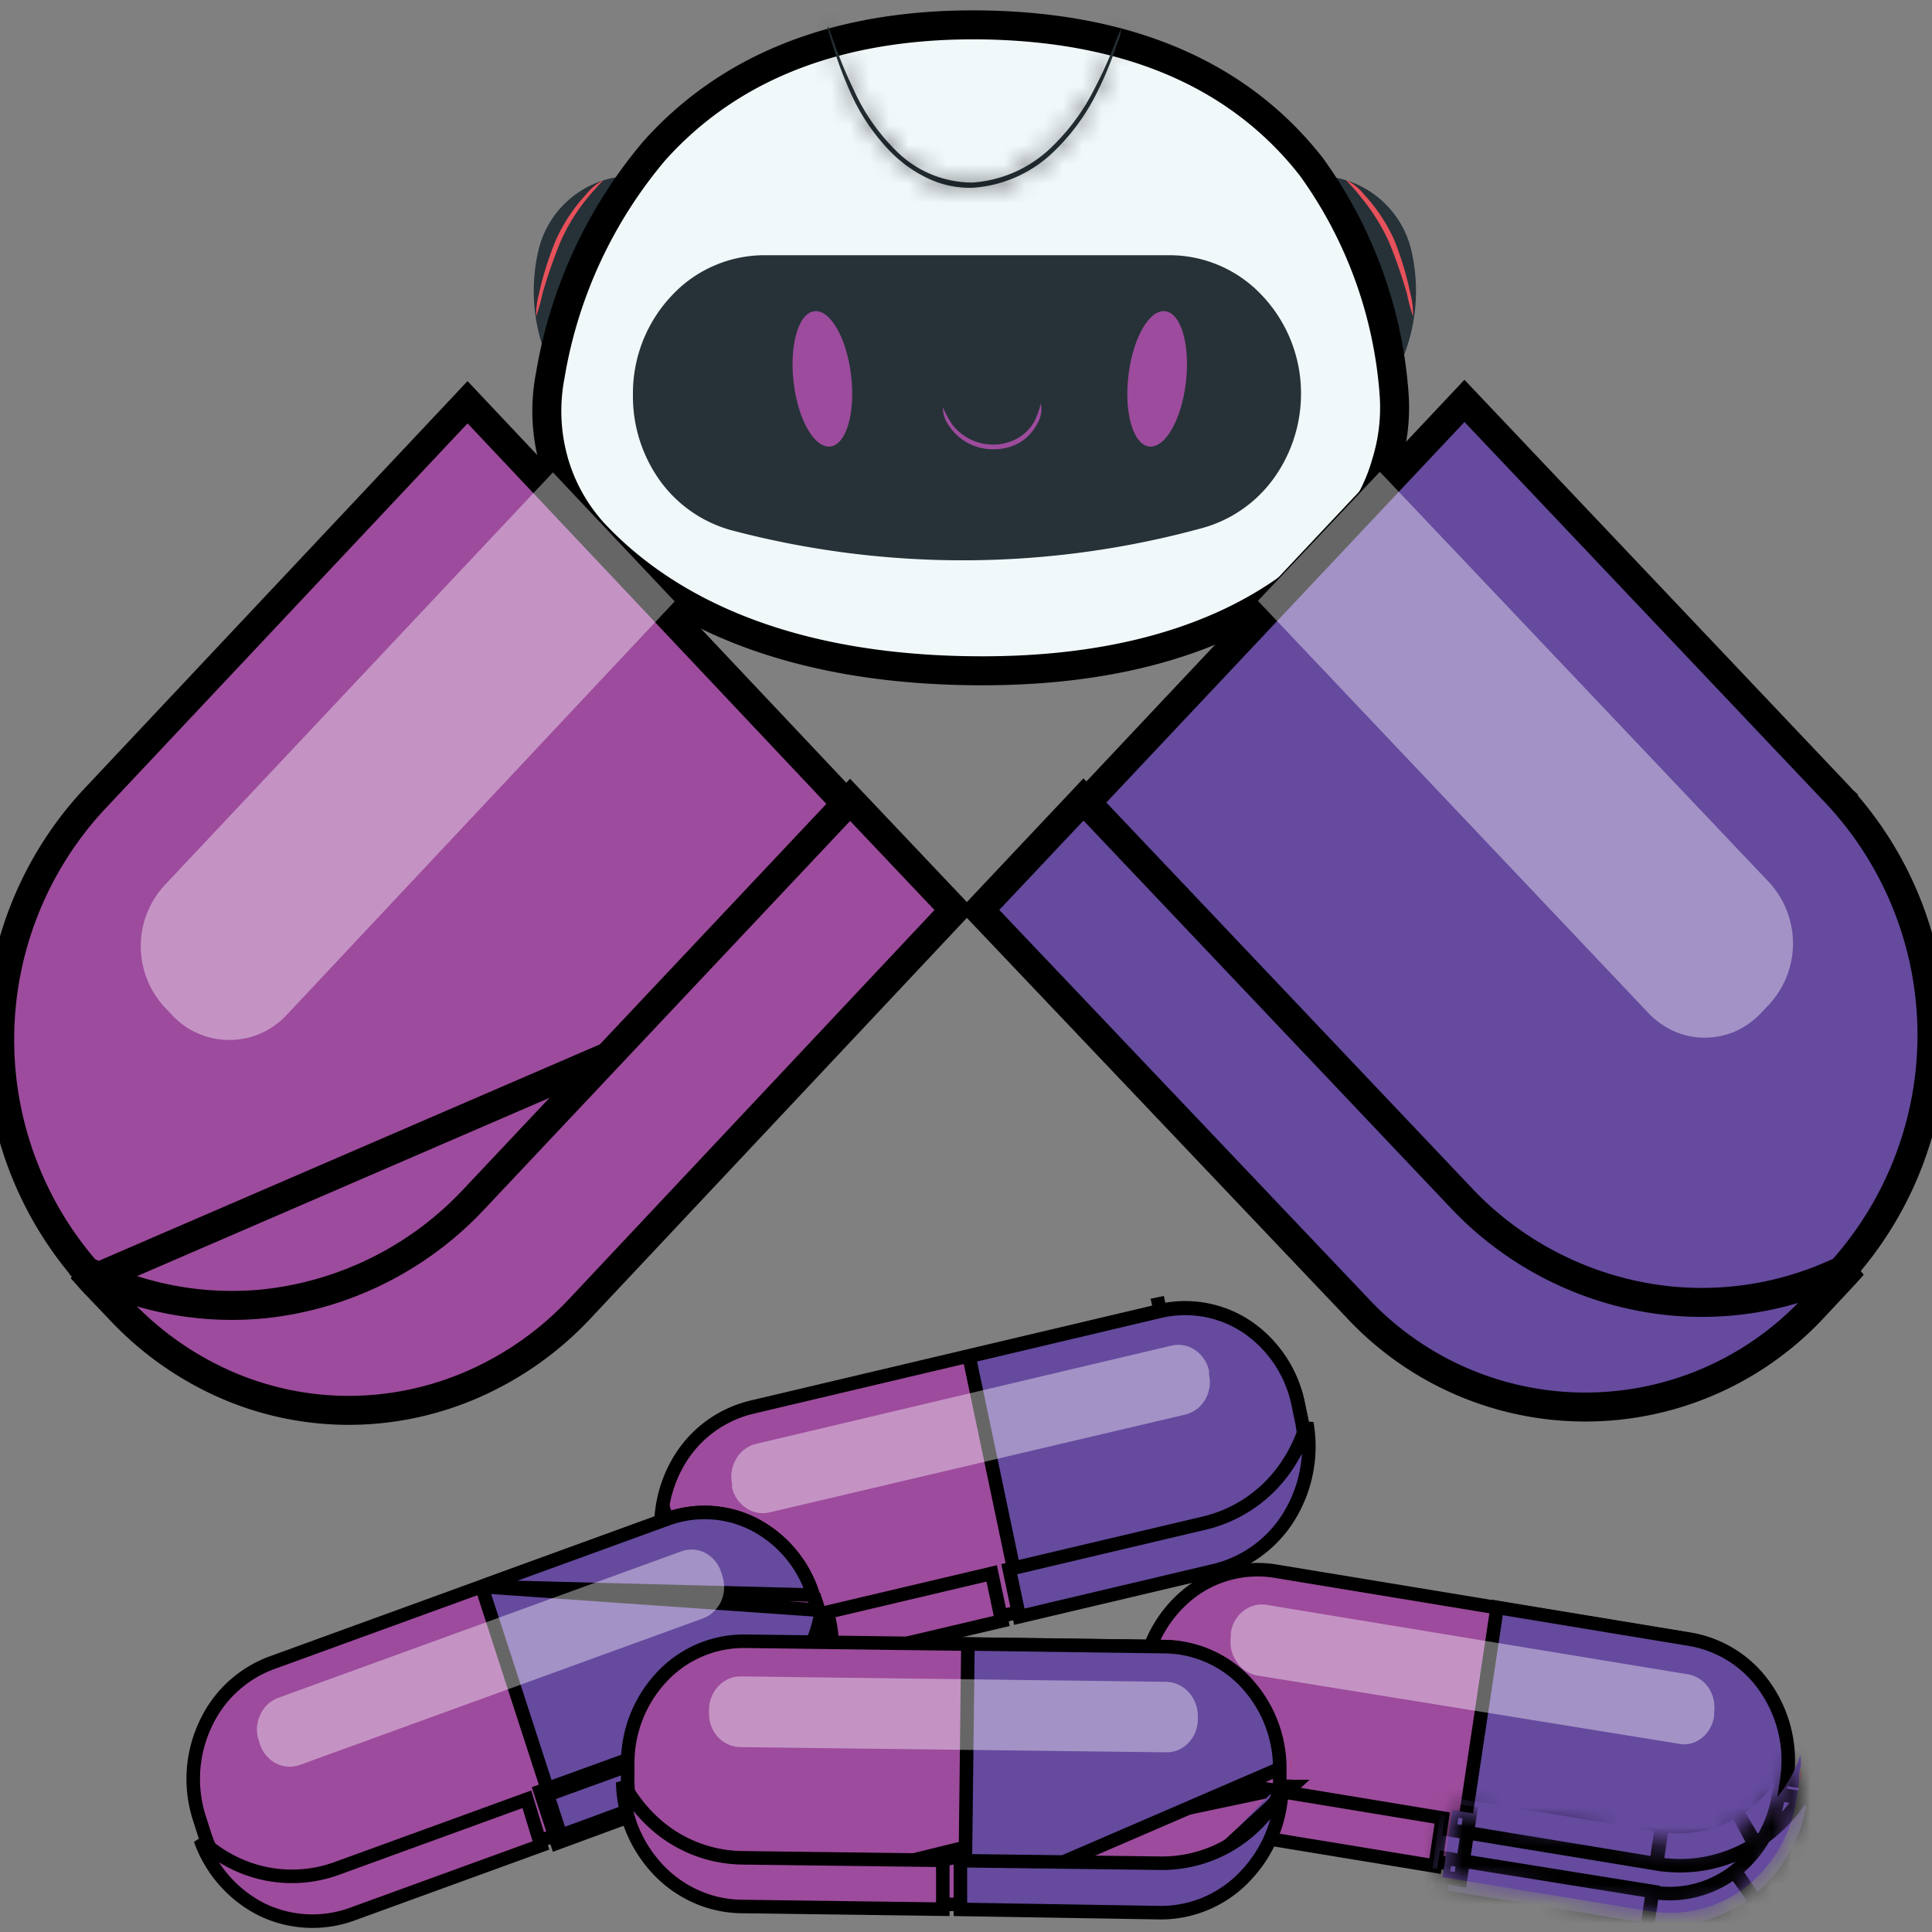 <svg id="Layer_1" data-name="Layer 1" xmlns="http://www.w3.org/2000/svg" xmlns:xlink="http://www.w3.org/1999/xlink" viewBox="0 0 100 100"><rect x="0" y="0" width="100" height="100" fill="#808080" stroke="none"/><defs><mask id="mask" x="40.52" y="0" width="19.86" height="12.2" maskUnits="userSpaceOnUse"><g id="path-6-inside-1"><path d="M42.84,1.35a.67.67,0,0,1,.1.23l.25.67a22.73,22.73,0,0,0,1,2.4,10.35,10.35,0,0,0,2.14,3.1,5.59,5.59,0,0,0,4,1.7,6.52,6.52,0,0,0,4-1.74,11,11,0,0,0,2.26-3,21.89,21.89,0,0,0,1.08-2.36c.11-.3.23-.59.37-.88A.94.94,0,0,1,58,1.7c0,.16-.12.39-.22.68a18.28,18.28,0,0,1-1,2.41,11,11,0,0,1-2.28,3.1,6.67,6.67,0,0,1-4.16,1.83A5.1,5.1,0,0,1,48,9.22a6.82,6.82,0,0,1-1.83-1.29A10.43,10.43,0,0,1,44,4.74a21.37,21.37,0,0,1-.92-2.46c-.09-.29-.16-.52-.2-.68A1,1,0,0,1,42.84,1.35Z" fill="#fff"/></g></mask><mask id="mask-2" x="73.21" y="90.06" width="21.32" height="10.29" maskUnits="userSpaceOnUse"><g id="path-22-inside-2"><path d="M93,93l.12-.82c0-.23,0-.45.07-.68s0-.44,0-.67a7,7,0,0,1-2.88,3.7,6.42,6.42,0,0,1-4.44.9L75.18,93.69l-.51,3.47,10.72,1.76a6.4,6.4,0,0,0,5-1.27A7.16,7.16,0,0,0,93,93Z" fill="#fff"/></g></mask></defs><title>logo</title><path d="M28.48,18.93A9.22,9.22,0,0,1,27.86,13a5,5,0,0,1,4-3.82" fill="#263238"/><path d="M31.24,9.32s-.32.31-.78.86A9.77,9.77,0,0,0,29,12.54a25.91,25.91,0,0,0-.93,2.69,8.88,8.88,0,0,1-.32,1.15,4.32,4.32,0,0,1,.15-1.19,16.39,16.39,0,0,1,.87-2.76,8.74,8.74,0,0,1,1.58-2.38A2.67,2.67,0,0,1,31.24,9.32Z" fill="#e7515b"/><path d="M72.44,18.93A9.22,9.22,0,0,0,73.06,13a5,5,0,0,0-4-3.82" fill="#263238"/><path d="M69.68,9.32a2.67,2.67,0,0,1,.91.73,8.74,8.74,0,0,1,1.58,2.38A16.39,16.39,0,0,1,73,15.19a4.31,4.31,0,0,1,.14,1.19,8.85,8.85,0,0,1-.31-1.15,25.91,25.91,0,0,0-.93-2.69,10.43,10.43,0,0,0-1.48-2.36C70,9.63,69.66,9.35,69.68,9.32Z" fill="#e7515b"/><path d="M28.48,19.44h0a24.19,24.19,0,0,1,5.4-11.65c3.32-3.7,8.57-6.62,17-6.5,8.8.14,13.93,3.42,17,7.35a22.92,22.92,0,0,1,4.28,11.78h0A9.71,9.71,0,0,1,71.74,24a9.34,9.34,0,0,1-1.6,3.16c-2.53,3.24-8,7.56-19.29,7.56s-17.13-3.94-20.11-7.12a9.21,9.21,0,0,1-2.09-3.77A9.63,9.63,0,0,1,28.48,19.44Z" fill="#f1f8fa" stroke="#000" stroke-width="1.5"/><path d="M42.84,1.35a.67.67,0,0,1,.1.23l.25.67a22.73,22.73,0,0,0,1,2.4,10.35,10.35,0,0,0,2.14,3.1,5.59,5.59,0,0,0,4,1.7,6.52,6.52,0,0,0,4-1.74,11,11,0,0,0,2.26-3,21.89,21.89,0,0,0,1.08-2.36c.11-.3.23-.59.37-.88A.94.94,0,0,1,58,1.7c0,.16-.12.39-.22.68a18.28,18.28,0,0,1-1,2.41,11,11,0,0,1-2.28,3.1,6.67,6.67,0,0,1-4.16,1.83A5.1,5.1,0,0,1,48,9.22a6.82,6.82,0,0,1-1.83-1.29A10.43,10.43,0,0,1,44,4.74a21.37,21.37,0,0,1-.92-2.46c-.09-.29-.16-.52-.2-.68A1,1,0,0,1,42.84,1.35Z" fill="#263238"/><g mask="url(#mask)"><path d="M42.84,1.35,44.8,0,40.52,1.57Zm.1.23-2.22.73,0,.09,0,.09Zm.25.67L41,3.15h0Zm1,2.4,2.09-1.08v0Zm2.14,3.1L47.94,6h0Zm4,1.7v2.48h.14Zm4-1.74,1.53,1.86h0Zm2.26-3-2-1.21h0Zm1.08-2.36,2.15,1,0,0v0Zm.37-.88,2.32.27L56,.33ZM58,1.7,55.84.77l0,.1,0,.1Zm-.22.68-2.19-.85h0Zm-1,2.41L54.71,3.62v0h0Zm-2.28,3.1L56,9.74h0ZM50.33,9.72l.06,2.48h.07ZM48,9.22l-1,2.26h0ZM46.17,7.93l-1.61,1.8h0ZM44,4.74l2.12-1h0ZM43.1,2.28l2.22-.77h0Zm-.2-.68L45.14.91l0-.1,0-.1Zm-2,1.11a1.78,1.78,0,0,1-.17-.4L45.17.85A3.59,3.59,0,0,0,44.8,0Zm-.12-.22.25.66,4.34-1.81L45.11.68Zm.25.67c.21.55.55,1.51,1.08,2.61l4.16-2.24a21.49,21.49,0,0,1-.9-2.19Zm1.06,2.57a12.81,12.81,0,0,0,2.65,3.83l3.18-3.62a8.17,8.17,0,0,1-1.64-2.37Zm2.63,3.81a7.81,7.81,0,0,0,5.61,2.39V7a3.28,3.28,0,0,1-2.38-1Zm5.75,2.39a8.82,8.82,0,0,0,5.42-2.36L52.81,5.84A4.22,4.22,0,0,1,50.18,7Zm5.42-2.36A13.58,13.58,0,0,0,58.66,5.9L54.57,3.51a8.42,8.42,0,0,1-1.76,2.33Zm2.77-3.66a25.87,25.87,0,0,0,1.19-2.62l-4.3-1.9a19.9,19.9,0,0,1-1,2.1Zm1.22-2.7c.08-.21.16-.42.26-.62L56,.33a8.94,8.94,0,0,0-.47,1.15Zm-4.13-2a1.51,1.51,0,0,1,.1-.42l4.32,1.87a4,4,0,0,0,.22-.91Zm0-.22-.18.56L60,3.23c.11-.31.2-.58.26-.8Zm-.18.57a17.28,17.28,0,0,1-.88,2.08L58.82,6A21.17,21.17,0,0,0,60,3.23ZM54.7,3.65A8.32,8.32,0,0,1,52.94,6L56,9.74a13,13,0,0,0,2.79-3.8ZM53,6a4.47,4.47,0,0,1-2.76,1.2l.27,4.95A8.89,8.89,0,0,0,56,9.74Zm-2.69,1.2A2.8,2.8,0,0,1,49,7l-1.91,4.52a7.19,7.19,0,0,0,3.34.72ZM49,7a4.57,4.57,0,0,1-1.21-.85L44.58,9.75a9.18,9.18,0,0,0,2.47,1.73Zm-1.19-.83A7.92,7.92,0,0,1,46.14,3.7L41.9,5.77a13,13,0,0,0,2.66,4ZM46.12,3.68a18.82,18.82,0,0,1-.8-2.17L40.88,3.05a23.87,23.87,0,0,0,1,2.75ZM45.31,1.5c-.08-.27-.14-.47-.17-.59L40.66,2.29c.05.19.13.46.23.78ZM45.07.71a2.07,2.07,0,0,1,.1.43l-4.65.43a3.69,3.69,0,0,0,.2.92Z"/></g><path d="M62.2,27.34a46.86,46.86,0,0,1-24.4.09,6.77,6.77,0,0,1-3.64-2.55,7.49,7.49,0,0,1-1.4-4.38v-.13a7.36,7.36,0,0,1,2-5.06,6.56,6.56,0,0,1,4.79-2.1h21a6.56,6.56,0,0,1,4.79,2.1,7.36,7.36,0,0,1,2,5.06,7.49,7.49,0,0,1-1.44,4.43A6.78,6.78,0,0,1,62.2,27.34Z" fill="#263238"/><path d="M44.05,19.41c.24,1.93-.24,3.59-1.06,3.7s-1.68-1.36-1.91-3.3.24-3.59,1.06-3.7S43.82,17.48,44.05,19.41Z" fill="#9d4b9c"/><path d="M58.41,19.41c-.24,1.93.24,3.59,1.06,3.7s1.68-1.36,1.91-3.3-.24-3.59-1.06-3.7S58.64,17.48,58.41,19.41Z" fill="#9d4b9c"/><path d="M53.87,20.89a1.39,1.39,0,0,1-.16,1,2.53,2.53,0,0,1-.75.9,2.58,2.58,0,0,1-1.42.46,2.76,2.76,0,0,1-1.48-.34,2.67,2.67,0,0,1-.91-.83,1.62,1.62,0,0,1-.35-1,6.18,6.18,0,0,0,.5.91,2.73,2.73,0,0,0,.87.72,2.67,2.67,0,0,0,1.35.3,2.59,2.59,0,0,0,1.29-.41,2.31,2.31,0,0,0,.73-.79A4.57,4.57,0,0,0,53.87,20.89Z" fill="#9d4b9c"/><path d="M49,47.12,29.7,67.66h0a16.37,16.37,0,0,1-5.36,3.81,15.67,15.67,0,0,1-12.66,0A16.47,16.47,0,0,1,6.3,67.72h0L4.86,66.2Zm0,0L24.2,20.82,4.83,41.42a18.26,18.26,0,0,0,0,24.78Z" fill="#9d4b9c" stroke="#000" stroke-width="1.5"/><path d="M24.55,62.05h0L44,41.4l5.4,5.7L30,67.75h0a16.8,16.8,0,0,1-5.43,3.86A16.06,16.06,0,0,1,18.1,73a15.87,15.87,0,0,1-6.43-1.34A16.67,16.67,0,0,1,6.22,67.8h0L4.78,66.29h0l-.56-.63a16.83,16.83,0,0,0,9.5,1.82A17.38,17.38,0,0,0,24.55,62.05Z" fill="#9d4b9c" stroke="#000" stroke-width="1.5"/><path d="M8.52,45.82a4.65,4.65,0,0,0,0,6.31l.35.37a4.05,4.05,0,0,0,6,0L34.92,31.13l-6.3-6.68Z" fill="#fff" opacity="0.4" style="isolation:isolate"/><path d="M70.35,67.49h0L51,47.1,75.8,20.75l19.33,20.4.49-.53-.49.53a18.28,18.28,0,0,1,.05,24.79h0l-1.43,1.51a15.91,15.91,0,0,1-23.4,0Z" fill="#654a9e" stroke="#000" stroke-width="1.5"/><path d="M75.57,61.94h0a17.25,17.25,0,0,0,10.85,5.39,16.82,16.82,0,0,0,9.49-1.85c-.19.21-.37.42-.57.63h0l-1.42,1.52h0a16.14,16.14,0,0,1-23.73,0h0L50.69,47.1l5.39-5.72Z" fill="#654a9e" stroke="#000" stroke-width="1.5"/><path d="M91.22,52.36l.35-.37a4.66,4.66,0,0,0,0-6.32L71.42,24.42,65.11,31.1,85.26,52.37a4.31,4.31,0,0,0,1.37,1,3.91,3.91,0,0,0,1.61.34,4,4,0,0,0,1.61-.34A4.27,4.27,0,0,0,91.22,52.36Z" fill="#fff" opacity="0.4" style="isolation:isolate"/><path d="M64.07,94.66h0a5.82,5.82,0,0,1-2.19-.85,6,6,0,0,1-1.72-1.68,6.45,6.45,0,0,1-1-2.24,6.82,6.82,0,0,1-.1-2.47l-.69-.11.69.11.12-.82h0a6.49,6.49,0,0,1,2.39-4.14A5.72,5.72,0,0,1,66,81.32h0l21.42,3.53h0a5.93,5.93,0,0,1,3.91,2.53,6.62,6.62,0,0,1,1.09,4.71l-.12.82a6.49,6.49,0,0,1-2.39,4.14,5.72,5.72,0,0,1-4.45,1.14Z" fill="#9d4b9c" stroke="#000" stroke-width="0.7"/><path d="M85.49,98.19h0l-10-1.65,2-13.34,10,1.65h0a5.93,5.93,0,0,1,3.91,2.53,6.62,6.62,0,0,1,1.09,4.71l-.12.82h0a6.49,6.49,0,0,1-2.39,4.14A5.72,5.72,0,0,1,85.49,98.19Z" fill="#654a9e" stroke="#000" stroke-width="0.7"/><path d="M64.4,92.41h0L74.65,94.1l-.37,2.49L64,94.9h0A6,6,0,0,1,61.75,94,6.4,6.4,0,0,1,60,92.28,6.76,6.76,0,0,1,59,90a7.07,7.07,0,0,1-.14-2.34A7.65,7.65,0,0,0,60.16,90,7,7,0,0,0,64.4,92.41Z" fill="#9d4b9c" stroke="#000" stroke-width="0.7"/><path d="M93.21,91.52c0,.23,0,.45-.07.68C93.17,92,93.19,91.75,93.21,91.52Z" fill="#e01f26"/><path d="M93,93l.12-.82c0-.23,0-.45.07-.68s0-.44,0-.67a7,7,0,0,1-2.88,3.7,6.42,6.42,0,0,1-4.44.9L75.18,93.69l-.51,3.47,10.72,1.76a6.4,6.4,0,0,0,5-1.27A7.16,7.16,0,0,0,93,93Z" fill="#654a9e"/><g mask="url(#mask-2)"><path d="M93,93l.92.15h0Zm.12-.82.92.15h0Zm.07-.68.93.07h0Zm0-.67.93,0-1.81-.3Zm-7.32,4.6-.14,1h0ZM75.18,93.69l.15-1-.92-.15-.15,1Zm-.51,3.47L73.75,97l-.14,1,.92.15Zm10.72,1.76.14-1h0Zm8.55-5.75.12-.82-1.84-.3-.12.82Zm.12-.82c0-.26.06-.52.08-.76l-1.87-.13c0,.2,0,.4,0,.59Zm.08-.77c0-.26,0-.51,0-.76l-1.86.07c0,.2,0,.39,0,.58Zm-1.81-1.06a6,6,0,0,1-2.47,3.17l1,1.71a8,8,0,0,0,3.28-4.21Zm-2.47,3.17a5.48,5.48,0,0,1-3.82.78l-.29,2a7.3,7.3,0,0,0,5.06-1ZM86,94.47,75.33,92.71l-.29,2,10.71,1.76Zm-11.78-.94L73.75,97l1.84.3.51-3.47Zm.27,4.61L85.24,99.9l.29-2L74.82,96.18ZM85.24,99.9a7.28,7.28,0,0,0,5.66-1.45l-1.09-1.61a5.49,5.49,0,0,1-4.28,1.1Zm5.66-1.45a8.16,8.16,0,0,0,3-5.28l-1.84-.3a6.17,6.17,0,0,1-2.29,4Z" fill="#654a9e" stroke="#000" stroke-width="0.7"/></g><path d="M65.05,86.72A1.63,1.63,0,0,1,64,86a1.82,1.82,0,0,1-.29-1.29l0-.2a1.72,1.72,0,0,1,.65-1.13,1.55,1.55,0,0,1,1.21-.31l21.79,3.59a1.63,1.63,0,0,1,1.07.69,1.83,1.83,0,0,1,.29,1.29l0,.2a1.75,1.75,0,0,1-.22.63,1.61,1.61,0,0,1-.43.5,1.56,1.56,0,0,1-.58.28,1.35,1.35,0,0,1-.63,0Z" fill="#fff" opacity="0.4" style="isolation:isolate"/><path d="M41.67,86.05h0a5.69,5.69,0,0,1-4.51-.84,6.3,6.3,0,0,1-2.63-4h0l-.18-.81a6.69,6.69,0,0,1,.79-4.78,6,6,0,0,1,3.75-2.78h0l21.16-5h0a5.76,5.76,0,0,1,4.52.84,6.36,6.36,0,0,1,2.63,4l.17.81h0a6.67,6.67,0,0,1-.79,4.77,6,6,0,0,1-3.75,2.79Z" fill="#9d4b9c" stroke="#000" stroke-width="0.7"/><path d="M66.58,78.26a6,6,0,0,1-3.75,2.79l-9.9,2.34L50.16,70.21l9.89-2.34-.15-.72.15.72a5.76,5.76,0,0,1,4.52.84,6.36,6.36,0,0,1,2.63,4h0l.17.81A6.67,6.67,0,0,1,66.58,78.26Z" fill="#654a9e" stroke="#000" stroke-width="0.7"/><path d="M41.2,83.83h0l10.13-2.39.52,2.46L41.72,86.29h0A5.92,5.92,0,0,1,37,85.42a6.53,6.53,0,0,1-2.68-3.9,7.17,7.17,0,0,0,2,1.67A6.85,6.85,0,0,0,41.2,83.83Z" fill="#9d4b9c" stroke="#000" stroke-width="0.7"/><path d="M67.71,71.86a6.36,6.36,0,0,1,.17.66A6.36,6.36,0,0,0,67.71,71.86Z" fill="#e01f26"/><path d="M62.36,78.83h0a7.11,7.11,0,0,0,4.09-2.74,7.85,7.85,0,0,0,1.19-2.43,6.91,6.91,0,0,1-.86,4.73,6.24,6.24,0,0,1-3.9,2.9L52.76,83.68l-.52-2.46Z" fill="#654a9e" stroke="#000" stroke-width="0.7"/><path d="M39.84,78.28a1.54,1.54,0,0,1-1.23-.23A1.75,1.75,0,0,1,37.89,77l0-.2a1.83,1.83,0,0,1,.22-1.3,1.62,1.62,0,0,1,1-.76l21.52-5.09a1.54,1.54,0,0,1,1.23.23,1.72,1.72,0,0,1,.72,1.08l0,.2a1.78,1.78,0,0,1-.21,1.3,1.74,1.74,0,0,1-.44.49,1.66,1.66,0,0,1-.59.27Z" fill="#fff" opacity="0.4" style="isolation:isolate"/><path d="M18.16,98.85h0a5.68,5.68,0,0,1-4.58-.3,6.23,6.23,0,0,1-3-3.63h0l-.25-.78h0a6.64,6.64,0,0,1,.28-4.84A6.1,6.1,0,0,1,14,86.09h0l20.51-7.46h0a5.65,5.65,0,0,1,4.57.3,6.19,6.19,0,0,1,3,3.63h0l.26.78h0a6.69,6.69,0,0,1-.29,4.84,6.07,6.07,0,0,1-3.43,3.21Z" fill="#9d4b9c" stroke="#000" stroke-width="0.7"/><path d="M42.38,83.34h0l-.26-.78Zm0,0a6.69,6.69,0,0,1-.29,4.84,6.07,6.07,0,0,1-3.43,3.21h0l-9.59,3.49L24.93,82.12m17.45,1.22L24.93,82.12m0,0,9.59-3.49-.23-.71.23.71a5.65,5.65,0,0,1,4.57.3,6.19,6.19,0,0,1,3,3.63Z" fill="#654a9e" stroke="#000" stroke-width="0.7"/><path d="M17.46,96.7h0l9.81-3.57L28,95.52l-9.81,3.57h0a6,6,0,0,1-4.75-.31,6.47,6.47,0,0,1-3.07-3.56,7.12,7.12,0,0,0,2.21,1.41A6.79,6.79,0,0,0,17.46,96.7Z" fill="#9d4b9c" stroke="#000" stroke-width="0.7"/><path d="M42.55,81.68l.24.64Z" fill="#e01f26"/><path d="M41.73,86a7.8,7.8,0,0,0,.93-2.56,6.88,6.88,0,0,1-.36,4.81,6.34,6.34,0,0,1-3.56,3.34L28.93,95.2l-.78-2.39L38,89.24h0A7.19,7.19,0,0,0,41.73,86Z" fill="#654a9e" stroke="#000"/><path d="M15.53,91.35a1.56,1.56,0,0,1-1.25-.08,1.72,1.72,0,0,1-.83-1l-.06-.19a1.87,1.87,0,0,1-.09-.67,1.84,1.84,0,0,1,.17-.65,1.71,1.71,0,0,1,.38-.54,1.74,1.74,0,0,1,.55-.34L35.26,80.3a1.56,1.56,0,0,1,1.25.08,1.72,1.72,0,0,1,.82,1l.06.19a1.94,1.94,0,0,1,.09.67,1.75,1.75,0,0,1-.55,1.19,1.58,1.58,0,0,1-.55.34Z" fill="#fff" opacity="0.4" style="isolation:isolate"/><path d="M38.4,98.43h0l21.69.28a5.8,5.8,0,0,0,4.25-1.8,6.52,6.52,0,0,0,1.8-4.45h0m-27.74,6,28.44-6h-.7m-27.74,6a5.65,5.65,0,0,1-2.28-.51,6,6,0,0,1-1.93-1.39,6.5,6.5,0,0,1-1.27-2.08A6.64,6.64,0,0,1,32.49,92h0V91.2h0a6.51,6.51,0,0,1,1.81-4.45,5.81,5.81,0,0,1,4.25-1.8l21.68.28h0a5.84,5.84,0,0,1,4.21,1.91,6.52,6.52,0,0,1,1.7,4.5Zm27.74-6v0Z" fill="#9d4b9c" stroke="#000" stroke-width="0.7"/><path d="M60.09,98.71h0a5.8,5.8,0,0,0,4.25-1.8,6.52,6.52,0,0,0,1.8-4.45h0m-6,6.25,6.75-6.24h-.7m-6,6.25-10.15-.13m10.15.13-10.15-.13m16.2-6.12v-.83m0,.83v-.83m0,0h0a6.52,6.52,0,0,0-1.7-4.5,5.84,5.84,0,0,0-4.21-1.91h0L50.1,85.09l-.16,13.49m16.21-7-16.21,7m10.14.88Z" fill="#654a9e" stroke="#000" stroke-width="0.7"/><path d="M38.43,96.16h0l10.37.13,0,2.53L38.4,98.68h0A5.93,5.93,0,0,1,36,98.15a6.18,6.18,0,0,1-2-1.45,6.81,6.81,0,0,1-1.33-2.15,7.22,7.22,0,0,1-.44-2.3,7.54,7.54,0,0,0,1.64,2.12A6.9,6.9,0,0,0,38.43,96.16Z" fill="#9d4b9c" stroke="#000" stroke-width="0.7"/><path d="M66.83,91c0,.22,0,.45,0,.68C66.85,91.41,66.85,91.18,66.83,91Z" fill="#e01f26"/><path d="M49.71,98.83l0-2.52,10.37.13h0a6.91,6.91,0,0,0,4.57-1.67,7.72,7.72,0,0,0,1.69-2.08,6.8,6.8,0,0,1-1.87,4.4A6,6,0,0,1,60.08,99h0Z" fill="#654a9e" stroke="#000" stroke-width="0.7"/><path d="M38.31,90.43a1.62,1.62,0,0,1-1.15-.52,1.77,1.77,0,0,1-.46-1.23v-.2a1.77,1.77,0,0,1,.5-1.22,1.56,1.56,0,0,1,1.16-.49l22,.28a1.62,1.62,0,0,1,1.15.52A1.85,1.85,0,0,1,62,88.8V89a1.89,1.89,0,0,1-.13.66,1.69,1.69,0,0,1-.36.55,1.5,1.5,0,0,1-.53.37,1.54,1.54,0,0,1-.63.12Z" fill="#fff" opacity="0.4" style="isolation:isolate"/></svg>